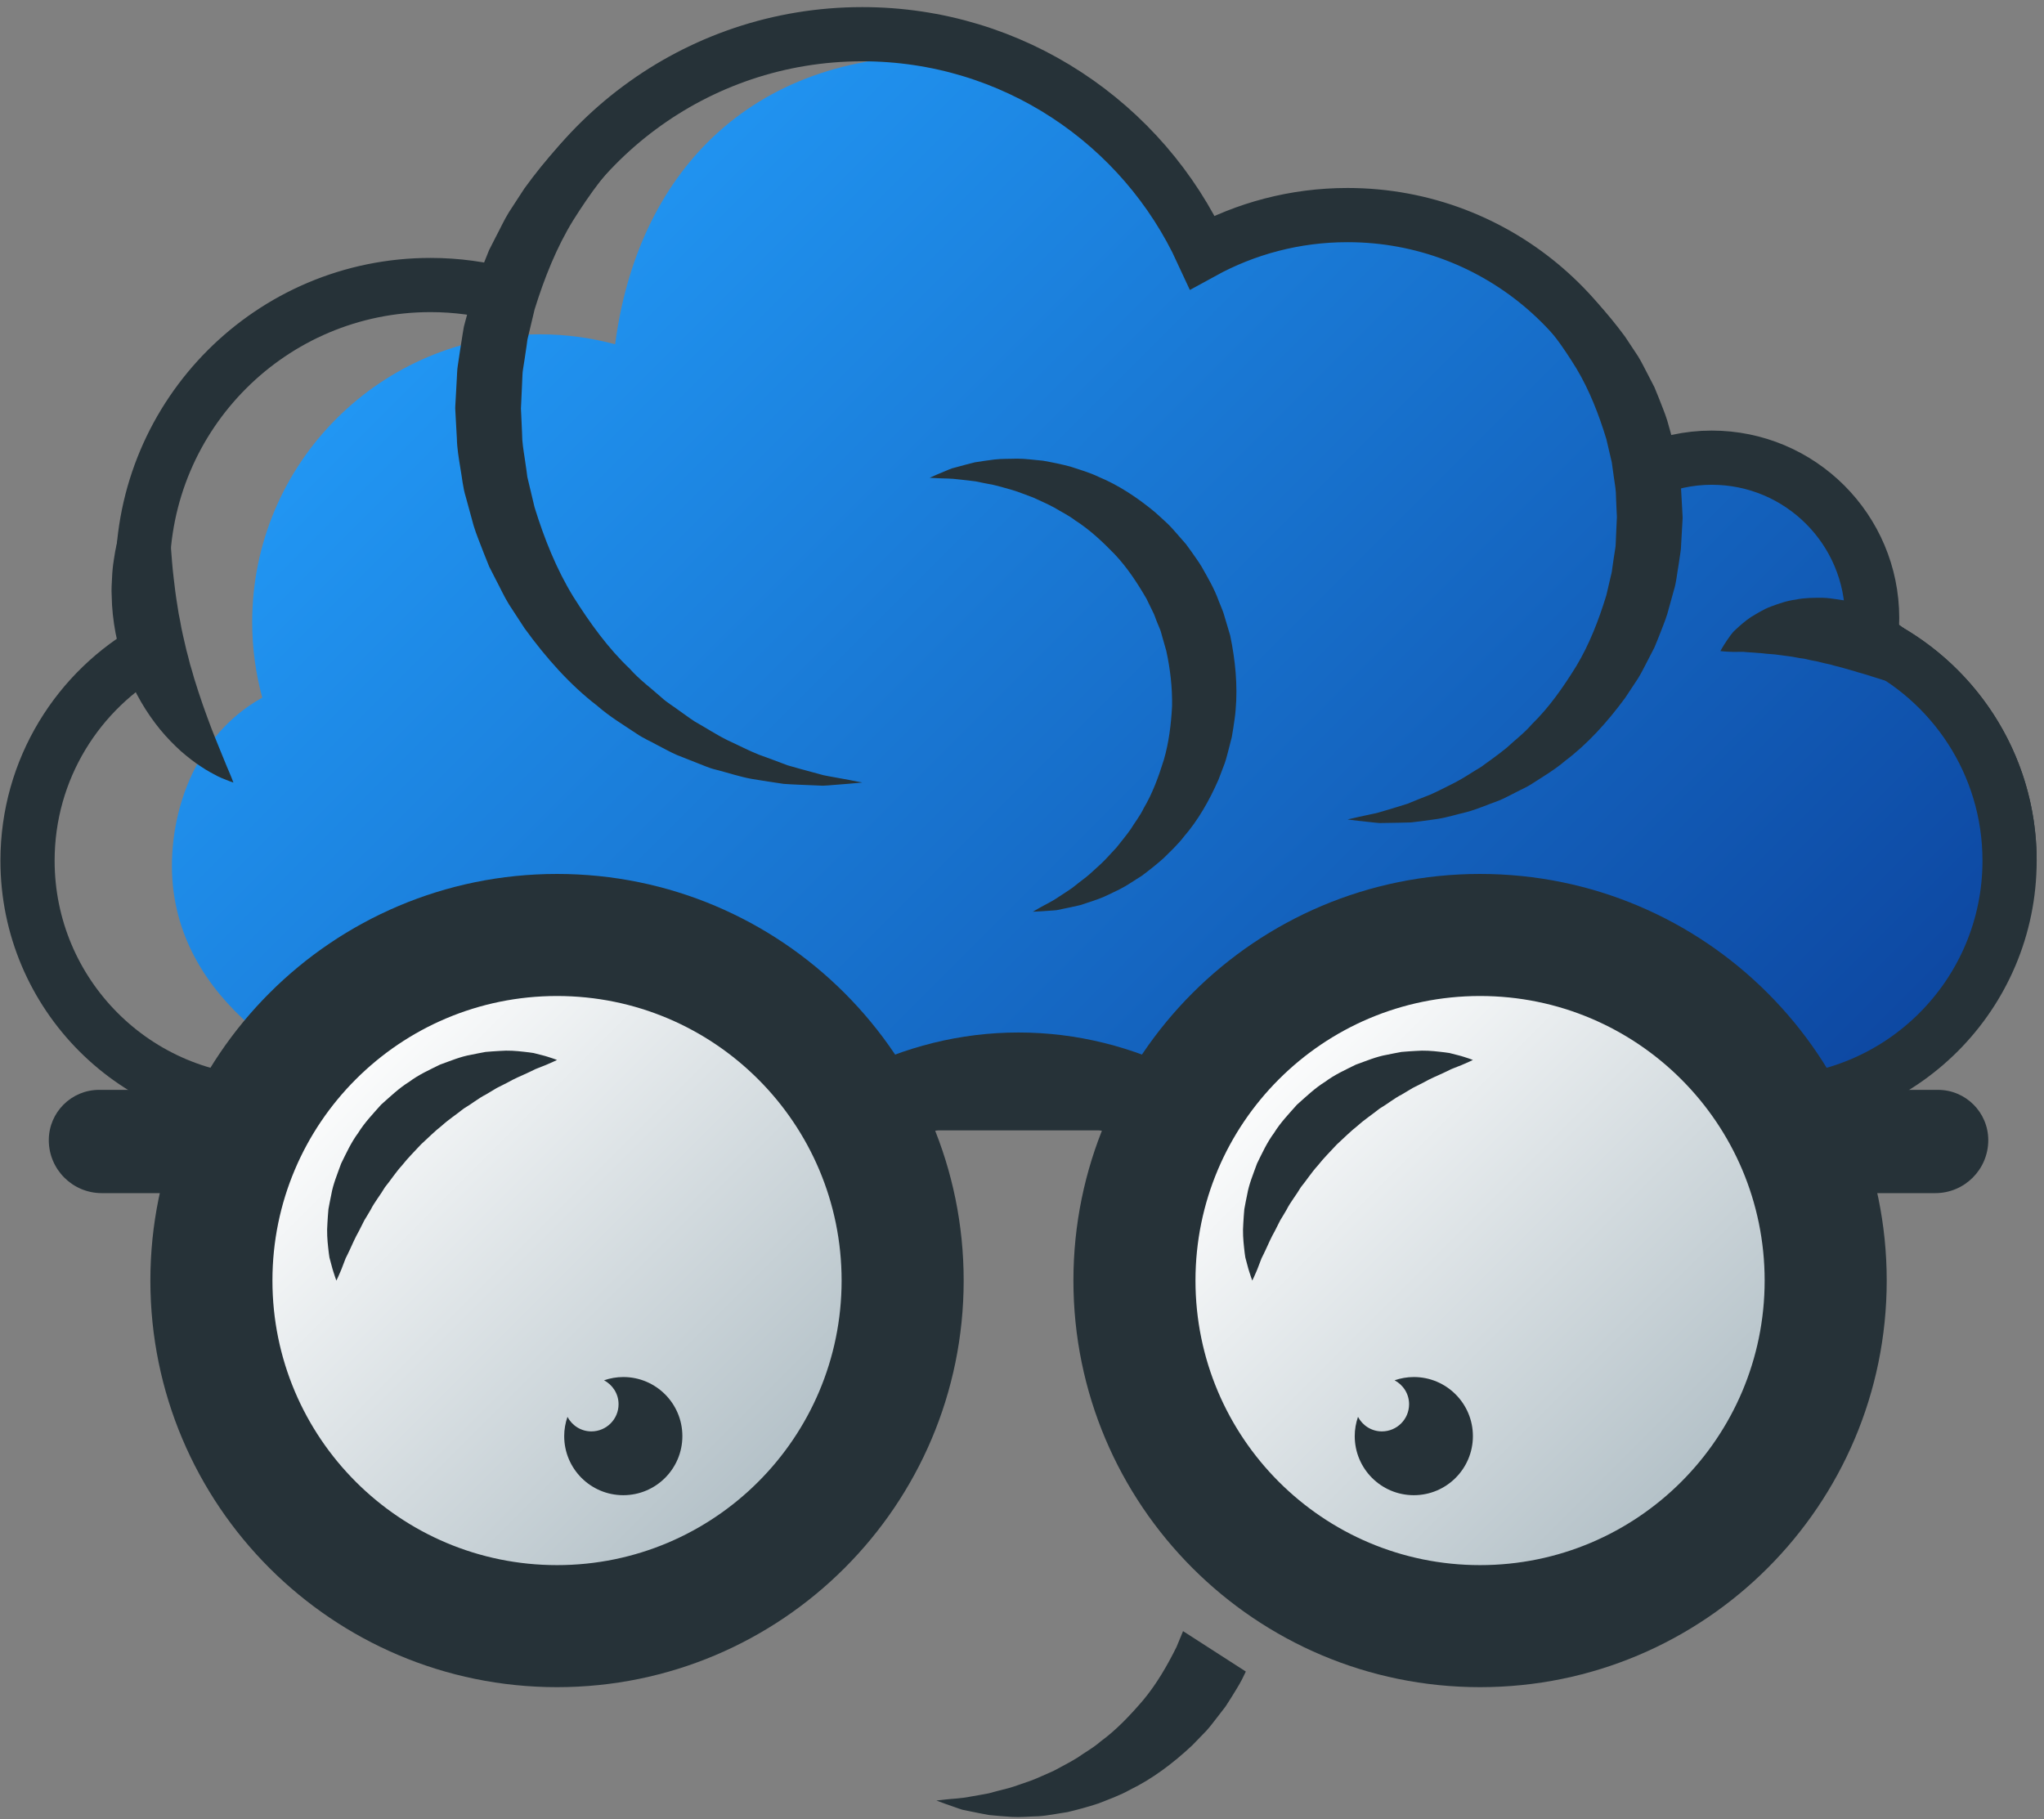 <svg width="264" height="235" viewBox="0 0 264 235" fill="none" xmlns="http://www.w3.org/2000/svg">
<rect x="0" y="0" width="264" height="235" fill="#808080" stroke="none"/>
<path d="M228.217 79.832C245.523 79.832 259.553 93.862 259.553 111.168" stroke="#263238" stroke-width="7" stroke-miterlimit="10" stroke-linecap="round"/>
<path d="M241.565 82.814C241.705 81.837 241.804 80.847 241.804 79.832C241.804 68.388 232.528 59.112 221.085 59.112C218.075 59.112 215.222 59.769 212.642 60.923C209.802 42.159 193.605 27.776 174.048 27.776C167.249 27.776 160.858 29.518 155.292 32.574C151.379 24.068 145.062 16.907 137.223 11.928C137.503 12.105 137.784 12.279 138.061 12.462C134.058 11.388 126.398 7.265 122.056 7.192C96.445 6.761 82.239 22.957 79.451 44.47C76.357 43.636 73.107 43.184 69.749 43.184C49.216 43.184 32.572 59.829 32.572 80.361C32.572 83.738 33.03 87.006 33.874 90.115C24.232 95.458 21.352 106.986 22.413 115.121C24.622 132.059 43.18 140.032 50.102 142.501C51.855 142.806 45.837 142.501 47.677 142.501H228.219C245.525 142.501 259.555 128.472 259.555 111.165C259.554 98.636 252.195 87.826 241.565 82.814Z" fill="url(#paint0_linear_18_15799)"/>
<path d="M241.564 82.819C241.705 81.843 241.803 80.852 241.803 79.837C241.803 68.394 232.527 59.118 221.084 59.118C218.074 59.118 215.222 59.774 212.641 60.929C209.801 42.164 193.604 27.782 174.047 27.782C167.249 27.782 160.858 29.523 155.291 32.579C147.646 15.962 130.863 4.418 111.371 4.418C89.785 4.418 71.51 18.571 65.305 38.103C62.212 37.269 58.962 36.816 55.604 36.816C35.07 36.816 18.425 53.462 18.425 73.994C18.425 77.371 18.883 80.639 19.727 83.748C10.085 89.091 3.555 99.368 3.555 111.172C3.555 128.478 17.584 142.508 34.891 142.508H228.218C245.525 142.508 259.554 128.478 259.554 111.172C259.553 98.641 252.194 87.831 241.564 82.819Z" stroke="#263238" stroke-width="7" stroke-miterlimit="10" stroke-linecap="round"/>
<path d="M222.203 84.1C222.203 84.1 222.492 83.544 223.063 82.698C223.371 82.282 223.654 81.772 224.217 81.285C224.747 80.796 225.403 80.201 226.166 79.696C226.929 79.25 227.775 78.693 228.752 78.336C229.727 77.977 230.79 77.594 231.929 77.452C233.069 77.212 234.255 77.208 235.469 77.218C236.074 77.234 236.669 77.332 237.273 77.412L238.178 77.549L239.057 77.772C240.241 78.055 241.358 78.499 242.429 78.986C242.966 79.223 243.457 79.534 243.949 79.823C244.445 80.105 244.923 80.396 245.351 80.748C246.251 81.382 247.032 82.103 247.728 82.818C248.425 83.532 248.998 84.296 249.501 84.998C249.969 85.748 250.39 86.411 250.679 87.076C250.968 87.737 251.211 88.298 251.352 88.81C251.635 89.826 251.708 90.432 251.708 90.432C251.708 90.432 251.08 90.293 250.134 90.004C249.673 89.865 249.114 89.696 248.473 89.502C247.872 89.312 247.196 89.097 246.457 88.863C245.759 88.642 245.003 88.402 244.203 88.149C243.425 87.899 242.631 87.641 241.82 87.396C241.025 87.112 240.186 86.923 239.381 86.655C238.561 86.435 237.754 86.175 236.939 85.99C236.537 85.859 236.132 85.765 235.73 85.688C235.327 85.612 234.928 85.474 234.529 85.402C234.13 85.34 233.735 85.252 233.338 85.155C232.94 85.038 232.551 85.049 232.158 84.953C231.37 84.784 230.601 84.725 229.832 84.608C229.062 84.478 228.326 84.489 227.591 84.38C226.864 84.328 226.197 84.279 225.606 84.237C224.979 84.142 224.342 84.234 223.841 84.204C222.823 84.183 222.203 84.1 222.203 84.1Z" fill="#263238"/>
<path d="M30.146 101.084C30.146 101.084 29.957 101.016 29.602 100.889C29.264 100.742 28.738 100.573 28.125 100.271C27.521 99.953 26.734 99.55 25.946 99.008C25.13 98.483 24.27 97.816 23.366 97.031C22.484 96.23 21.567 95.306 20.692 94.241C19.821 93.175 18.98 91.978 18.219 90.67C16.693 88.055 15.545 84.97 14.928 81.781C14.632 80.183 14.444 78.566 14.427 76.97C14.377 76.174 14.428 75.384 14.472 74.605L14.503 74.024C14.519 73.734 14.537 73.643 14.554 73.445C14.581 73.11 14.639 72.753 14.697 72.343C14.911 70.79 15.25 69.409 15.661 68.082C16.078 66.767 16.577 65.564 17.113 64.496C18.185 62.354 19.398 60.766 20.333 59.74C21.283 58.717 21.925 58.223 21.925 58.223C21.925 58.223 21.927 58.424 21.931 58.8C21.913 59.164 21.938 59.717 21.914 60.379C21.896 61.716 21.864 63.565 21.891 65.67C21.898 66.722 21.93 67.844 21.985 69.008C22.034 70.159 22.118 71.411 22.222 72.588C22.325 73.889 22.485 75.096 22.639 76.382C22.718 77.016 22.822 77.651 22.923 78.287C23.005 78.926 23.127 79.56 23.262 80.191C23.466 81.466 23.791 82.716 24.071 83.962C24.231 84.579 24.407 85.189 24.548 85.807C24.733 86.407 24.909 87.007 25.071 87.606C25.444 88.784 25.805 89.942 26.194 91.041C26.577 92.143 26.972 93.191 27.344 94.18C27.733 95.159 28.091 96.082 28.437 96.903C28.779 97.74 29.076 98.47 29.322 99.07C29.872 100.318 30.146 101.084 30.146 101.084Z" fill="#263238"/>
<path d="M174.046 27.778C174.046 27.778 174.529 27.718 175.433 27.605C175.886 27.555 176.444 27.495 177.099 27.422C177.427 27.39 177.778 27.337 178.156 27.316C178.539 27.323 178.948 27.328 179.378 27.335C180.243 27.354 181.222 27.354 182.285 27.405C183.326 27.518 184.451 27.688 185.669 27.852C186.881 28.04 188.123 28.436 189.478 28.757C190.819 29.116 192.151 29.713 193.601 30.23C194.31 30.522 194.992 30.905 195.711 31.256C196.414 31.635 197.182 31.95 197.874 32.408C199.265 33.313 200.775 34.188 202.129 35.347C204.988 37.495 207.563 40.319 209.892 43.489C210.437 44.311 210.986 45.141 211.539 45.976C212.074 46.825 212.492 47.748 212.976 48.645L213.68 50.01L214.262 51.438C214.628 52.402 215.043 53.359 215.349 54.355C215.907 56.363 216.535 58.382 216.778 60.489C216.948 61.533 217.127 62.578 217.15 63.639L217.24 65.227L217.283 66.021L217.303 66.418L217.314 66.616L217.319 66.716L217.321 66.766C217.32 66.878 217.329 66.585 217.319 67.03L217.158 69.898C217.115 70.396 217.137 70.806 217.041 71.377L216.795 73.024C216.601 74.1 216.51 75.263 216.192 76.248C215.912 77.26 215.632 78.27 215.354 79.277C215.049 80.273 214.629 81.228 214.27 82.195L213.688 83.623L212.985 84.987C212.501 85.885 212.082 86.808 211.548 87.657C210.995 88.492 210.447 89.323 209.902 90.146C207.571 93.318 204.997 96.143 202.137 98.291C200.784 99.451 199.272 100.322 197.882 101.229C197.189 101.688 196.42 102.002 195.717 102.38C194.997 102.731 194.316 103.116 193.606 103.407C192.154 103.925 190.821 104.519 189.48 104.881C188.126 105.201 186.883 105.595 185.67 105.783C184.451 105.947 183.326 106.118 182.285 106.229C181.231 106.275 180.266 106.274 179.405 106.293C178.976 106.3 178.569 106.306 178.187 106.312C177.804 106.293 177.443 106.239 177.111 106.207C176.448 106.135 175.885 106.074 175.429 106.024C174.526 105.91 174.045 105.85 174.045 105.85C174.045 105.85 174.52 105.74 175.412 105.537C175.852 105.442 176.394 105.325 177.033 105.186C177.668 105.069 178.388 104.873 179.181 104.62C179.975 104.375 180.851 104.13 181.786 103.822C182.702 103.43 183.693 103.057 184.735 102.64C185.769 102.202 186.821 101.614 187.936 101.074C189.041 100.503 190.127 99.753 191.283 99.071C192.377 98.269 193.531 97.475 194.639 96.555C195.698 95.567 196.887 94.687 197.881 93.524C200.054 91.408 201.897 88.789 203.596 86.035C205.276 83.244 206.485 80.116 207.471 76.9C207.662 76.08 207.854 75.257 208.047 74.43C208.164 74.013 208.224 73.61 208.266 73.218L208.438 72.034L208.624 70.849C208.701 70.478 208.681 69.923 208.715 69.469L208.843 66.599C208.832 67.015 208.84 66.692 208.836 66.774L208.834 66.734L208.83 66.654L208.823 66.494L208.807 66.174L208.778 65.533L208.723 64.253C208.728 63.394 208.583 62.553 208.455 61.711L208.276 60.449C208.235 60.024 208.167 59.606 208.053 59.197C207.86 58.371 207.668 57.548 207.477 56.727C206.498 53.507 205.278 50.383 203.604 47.588C201.905 44.833 200.061 42.213 197.888 40.096C196.895 38.932 195.703 38.054 194.645 37.063C193.537 36.144 192.381 35.352 191.288 34.548C190.13 33.864 189.045 33.118 187.939 32.544C186.822 32.005 185.771 31.419 184.735 30.98C183.692 30.564 182.701 30.189 181.784 29.799C180.861 29.494 179.998 29.251 179.207 29.006C178.424 28.753 177.696 28.556 177.043 28.438C176.398 28.3 175.849 28.183 175.404 28.089C174.52 27.886 174.046 27.778 174.046 27.778Z" fill="#263238"/>
<path d="M111.371 101.079C111.371 101.079 110.774 101.134 109.656 101.235C109.097 101.279 108.408 101.334 107.598 101.398C107.192 101.425 106.759 101.477 106.292 101.489C105.82 101.47 105.32 101.449 104.79 101.427C103.727 101.376 102.53 101.347 101.229 101.254C99.956 101.08 98.579 100.847 97.091 100.612C95.612 100.35 94.096 99.837 92.448 99.414C91.611 99.227 90.83 98.845 89.992 98.536C89.159 98.207 88.305 97.87 87.435 97.526C86.574 97.156 85.748 96.674 84.875 96.232C84.022 95.757 83.091 95.361 82.253 94.789C80.571 93.659 78.738 92.576 77.106 91.14C73.647 88.485 70.547 85.012 67.738 81.137C67.082 80.132 66.421 79.118 65.755 78.097C65.109 77.061 64.609 75.935 64.026 74.842L63.179 73.18L62.482 71.438C62.042 70.264 61.54 69.1 61.171 67.89C60.837 66.666 60.502 65.438 60.165 64.206C59.779 62.982 59.687 61.694 59.455 60.432C59.25 59.163 59.032 57.894 59.007 56.605L58.899 54.676L58.846 53.711L58.821 53.228L58.809 52.987L58.803 52.866L58.799 52.805C58.8 52.689 58.792 52.978 58.802 52.53L58.997 48.979C59.049 48.367 59.021 47.843 59.138 47.159L59.436 45.175L59.746 43.197L59.911 42.212L60.157 41.283C60.495 40.051 60.829 38.823 61.164 37.599C61.531 36.388 62.038 35.226 62.471 34.048L63.169 32.307L64.016 30.644C64.6 29.552 65.1 28.424 65.747 27.388C66.412 26.366 67.072 25.352 67.727 24.346C70.537 20.47 73.638 16.995 77.096 14.339C78.73 12.902 80.564 11.823 82.244 10.689C83.082 10.117 84.015 9.722 84.867 9.246C85.742 8.806 86.566 8.322 87.429 7.952C88.3 7.609 89.153 7.272 89.987 6.943C90.827 6.635 91.608 6.252 92.443 6.065C94.092 5.642 95.608 5.131 97.089 4.868C98.578 4.635 99.954 4.4 101.228 4.228C102.518 4.139 103.703 4.112 104.76 4.061C105.288 4.039 105.788 4.018 106.258 4C106.73 4.01 107.174 4.063 107.585 4.09C108.402 4.154 109.097 4.209 109.661 4.253C110.777 4.357 111.372 4.411 111.372 4.411C111.372 4.411 110.783 4.526 109.678 4.741C109.131 4.842 108.457 4.965 107.664 5.111C107.27 5.187 106.846 5.254 106.399 5.352C105.955 5.472 105.484 5.601 104.986 5.735C103.995 6.012 102.899 6.286 101.729 6.636C100.579 7.088 99.336 7.527 98.025 8.013C96.723 8.525 95.4 9.229 93.988 9.872C92.592 10.555 91.218 11.463 89.751 12.289C89.039 12.746 88.352 13.275 87.631 13.773C86.931 14.302 86.159 14.747 85.487 15.362C84.137 16.576 82.626 17.665 81.353 19.105C78.581 21.729 76.211 24.995 74.033 28.455C71.879 31.96 70.311 35.903 69.048 39.971C68.8 41.009 68.553 42.051 68.304 43.095L68.119 43.876L68.017 44.639L67.793 46.161L67.555 47.683C67.457 48.165 67.482 48.835 67.438 49.402L67.276 52.956C67.288 52.543 67.281 52.871 67.284 52.792L67.287 52.843L67.292 52.945L67.301 53.147L67.321 53.553L67.358 54.365L67.43 55.987C67.427 57.074 67.611 58.14 67.773 59.206L68.005 60.805L68.11 61.606L68.296 62.389C68.544 63.434 68.793 64.476 69.04 65.514C70.296 69.586 71.874 73.526 74.022 77.035C76.201 80.495 78.571 83.764 81.343 86.388C82.615 87.829 84.13 88.914 85.479 90.132C86.15 90.747 86.924 91.192 87.624 91.721C88.344 92.218 89.032 92.749 89.744 93.206C91.212 94.032 92.586 94.939 93.982 95.623C95.394 96.266 96.718 96.968 98.02 97.481C99.332 97.966 100.575 98.406 101.725 98.856C102.884 99.203 103.967 99.476 104.955 99.751C105.451 99.886 105.921 100.013 106.362 100.134C106.815 100.234 107.249 100.3 107.648 100.377C108.448 100.522 109.127 100.646 109.679 100.747C110.784 100.964 111.371 101.079 111.371 101.079Z" fill="#263238"/>
<path d="M133.401 117.764C133.401 117.764 133.717 117.584 134.308 117.246C134.881 116.904 135.832 116.487 136.827 115.792C137.337 115.456 137.893 115.106 138.478 114.7C139.045 114.232 139.67 113.772 140.316 113.268C140.954 112.75 141.579 112.132 142.252 111.533C142.91 110.913 143.527 110.18 144.199 109.48C144.804 108.705 145.459 107.937 146.052 107.086C146.597 106.193 147.262 105.369 147.731 104.374C148.843 102.508 149.632 100.36 150.314 98.165C150.967 95.944 151.255 93.586 151.383 91.212C151.424 88.825 151.149 86.42 150.633 84.058L150.11 82.226C150.01 81.91 149.926 81.491 149.815 81.263L149.501 80.501C149.267 79.988 149.159 79.492 148.862 78.948L148.077 77.336C146.887 75.279 145.579 73.298 143.991 71.613C142.395 69.96 140.722 68.398 138.891 67.234C138.025 66.558 137.062 66.117 136.174 65.568C135.262 65.076 134.333 64.681 133.443 64.264C132.528 63.942 131.648 63.562 130.781 63.306C129.91 63.073 129.074 62.801 128.273 62.626C127.469 62.466 126.704 62.337 125.987 62.174C125.271 62.075 124.604 62.014 123.994 61.943C122.771 61.775 121.801 61.817 121.123 61.771C120.44 61.736 120.076 61.716 120.076 61.716C120.076 61.716 120.407 61.569 121.027 61.292C121.345 61.16 121.735 60.996 122.195 60.803C122.428 60.711 122.676 60.593 122.948 60.501C123.223 60.426 123.517 60.347 123.827 60.264C124.45 60.1 125.146 59.9 125.918 59.717C126.691 59.58 127.539 59.48 128.457 59.352C129.375 59.244 130.353 59.282 131.404 59.246C132.452 59.242 133.537 59.413 134.7 59.508C135.835 59.708 137.03 59.946 138.248 60.271C139.441 60.665 140.716 61.022 141.931 61.612C144.439 62.65 146.87 64.244 149.177 66.156C149.732 66.659 150.301 67.161 150.853 67.691C151.404 68.221 151.884 68.826 152.407 69.403L153.177 70.284L153.87 71.235C154.312 71.886 154.795 72.519 155.201 73.203C155.977 74.589 156.803 75.947 157.404 77.608L157.885 78.805C158.059 79.223 158.109 79.503 158.226 79.858L158.891 82.096C159.552 85.263 159.872 88.517 159.593 91.699C159.536 92.492 159.397 93.276 159.288 94.054L159.096 95.215L158.805 96.349C158.598 97.098 158.442 97.854 158.189 98.575C157.917 99.288 157.648 99.996 157.381 100.699C156.182 103.444 154.728 105.959 152.956 108.014C152.136 109.087 151.161 109.982 150.271 110.867C149.33 111.705 148.372 112.457 147.448 113.145C146.452 113.752 145.562 114.396 144.625 114.863C143.67 115.304 142.816 115.781 141.947 116.096C141.07 116.397 140.269 116.688 139.517 116.915C138.735 117.104 138.012 117.244 137.378 117.379C137.062 117.444 136.763 117.505 136.482 117.564C136.201 117.6 135.937 117.606 135.692 117.627C135.202 117.661 134.784 117.69 134.447 117.713C133.764 117.747 133.401 117.764 133.401 117.764Z" fill="#263238"/>
<path d="M71.943 206.745C94.771 206.745 113.277 188.24 113.277 165.412C113.277 142.584 94.771 124.078 71.943 124.078C49.115 124.078 30.609 142.584 30.609 165.412C30.609 188.24 49.115 206.745 71.943 206.745Z" fill="url(#paint1_linear_18_15799)"/>
<path d="M191.164 206.745C213.992 206.745 232.497 188.24 232.497 165.412C232.497 142.584 213.992 124.078 191.164 124.078C168.336 124.078 149.83 142.584 149.83 165.412C149.83 188.24 168.336 206.745 191.164 206.745Z" fill="url(#paint2_linear_18_15799)"/>
<path d="M71.944 112.887C42.936 112.887 19.422 136.402 19.422 165.409C19.422 194.417 42.937 217.931 71.944 217.931C100.952 217.931 124.466 194.415 124.466 165.409C124.466 136.402 100.95 112.887 71.944 112.887ZM71.944 202.167C51.643 202.167 35.187 185.711 35.187 165.41C35.187 145.109 51.643 128.653 71.944 128.653C92.245 128.653 108.701 145.109 108.701 165.41C108.701 185.711 92.245 202.167 71.944 202.167Z" fill="#263238"/>
<path d="M191.163 112.887C162.155 112.887 138.641 136.402 138.641 165.409C138.641 194.417 162.156 217.931 191.163 217.931C220.17 217.931 243.685 194.415 243.685 165.409C243.686 136.402 220.17 112.887 191.163 112.887ZM191.163 202.167C170.862 202.167 154.406 185.711 154.406 165.41C154.406 145.109 170.862 128.653 191.163 128.653C211.463 128.653 227.92 145.109 227.92 165.41C227.92 185.711 211.463 202.167 191.163 202.167Z" fill="#263238"/>
<path d="M150.351 143.443C144.528 140.501 138.192 138.867 131.555 138.867C124.918 138.867 118.581 140.501 112.758 143.443" stroke="#263238" stroke-width="11" stroke-miterlimit="10"/>
<path d="M249.96 154.117H234.012V140.777H250.304C253.893 140.777 256.802 143.687 256.802 147.275C256.802 151.054 253.739 154.117 249.96 154.117Z" fill="#263238"/>
<path d="M28.749 154.117H13.145C9.366 154.117 6.303 151.054 6.303 147.275C6.303 143.687 9.212 140.777 12.8 140.777H28.749C28.939 140.777 29.093 140.931 29.093 141.122V153.771C29.094 153.963 28.939 154.117 28.749 154.117Z" fill="#263238"/>
<path d="M80.503 177.871C79.632 177.871 78.798 178.024 78.018 178.293C79.127 178.883 79.893 180.037 79.893 181.382C79.893 183.321 78.321 184.893 76.382 184.893C75.037 184.893 73.884 184.129 73.293 183.018C73.024 183.798 72.871 184.632 72.871 185.503C72.871 189.717 76.287 193.134 80.503 193.134C84.717 193.134 88.134 189.718 88.134 185.503C88.134 181.287 84.717 177.871 80.503 177.871Z" fill="#263238"/>
<path d="M182.606 177.871C181.735 177.871 180.901 178.024 180.121 178.293C181.231 178.883 181.996 180.037 181.996 181.382C181.996 183.321 180.425 184.893 178.485 184.893C177.141 184.893 175.987 184.129 175.397 183.018C175.127 183.798 174.975 184.632 174.975 185.503C174.975 189.717 178.391 193.134 182.606 193.134C186.82 193.134 190.238 189.718 190.238 185.503C190.238 181.287 186.82 177.871 182.606 177.871Z" fill="#263238"/>
<path d="M43.445 165.413C43.445 165.413 43.382 165.235 43.263 164.9C43.165 164.567 42.977 164.077 42.824 163.456C42.742 163.146 42.65 162.801 42.549 162.426C42.479 162.035 42.442 161.607 42.386 161.141C42.282 160.207 42.196 159.113 42.291 157.987C42.317 157.412 42.368 156.814 42.42 156.188C42.522 155.577 42.661 154.95 42.79 154.295C43.017 152.97 43.564 151.673 44.064 150.287C44.711 148.984 45.34 147.577 46.265 146.335C47.081 145.01 48.177 143.871 49.221 142.691C50.401 141.647 51.538 140.546 52.863 139.73C54.1 138.797 55.513 138.177 56.814 137.524C58.2 137.025 59.496 136.476 60.822 136.249C61.478 136.119 62.106 135.983 62.716 135.879C63.342 135.827 63.942 135.779 64.516 135.751C65.656 135.655 66.712 135.749 67.631 135.854C68.091 135.911 68.514 135.946 68.906 136.016C69.295 136.116 69.654 136.207 69.977 136.289C70.616 136.443 71.108 136.631 71.439 136.731C71.769 136.851 71.945 136.915 71.945 136.915C71.945 136.915 71.772 136.996 71.446 137.149C71.123 137.281 70.656 137.519 70.073 137.733C69.785 137.847 69.466 137.975 69.119 138.113C68.781 138.295 68.416 138.45 68.034 138.636C67.266 138.987 66.414 139.337 65.538 139.841C65.099 140.063 64.643 140.293 64.17 140.532C63.72 140.802 63.255 141.08 62.776 141.367C61.798 141.858 60.896 142.61 59.895 143.193C58.979 143.935 57.977 144.577 57.076 145.393C56.123 146.136 55.267 147.012 54.364 147.834C53.542 148.735 52.662 149.588 51.918 150.542C51.097 151.439 50.463 152.446 49.715 153.36C49.132 154.361 48.379 155.263 47.887 156.24C47.604 156.713 47.34 157.184 47.054 157.635C46.815 158.108 46.585 158.565 46.363 159.004C45.857 159.893 45.515 160.708 45.165 161.461C44.98 161.837 44.823 162.197 44.642 162.536C44.504 162.897 44.377 163.229 44.261 163.53C44.045 164.131 43.81 164.601 43.678 164.922C43.525 165.244 43.445 165.413 43.445 165.413Z" fill="#263238"/>
<path d="M161.74 165.413C161.74 165.413 161.677 165.235 161.558 164.9C161.46 164.567 161.272 164.077 161.119 163.456C161.037 163.146 160.944 162.801 160.844 162.426C160.773 162.035 160.737 161.607 160.681 161.141C160.578 160.207 160.491 159.113 160.585 157.987C160.612 157.412 160.663 156.814 160.715 156.188C160.817 155.577 160.955 154.95 161.085 154.295C161.312 152.97 161.859 151.673 162.358 150.287C163.006 148.984 163.634 147.577 164.559 146.335C165.376 145.01 166.472 143.871 167.516 142.691C168.696 141.647 169.832 140.546 171.158 139.73C172.395 138.797 173.808 138.177 175.109 137.524C176.495 137.025 177.791 136.476 179.117 136.249C179.773 136.119 180.401 135.983 181.011 135.879C181.638 135.827 182.237 135.779 182.811 135.751C183.951 135.655 185.007 135.749 185.926 135.854C186.386 135.911 186.809 135.946 187.201 136.016C187.59 136.116 187.948 136.207 188.271 136.289C188.91 136.443 189.403 136.631 189.735 136.731C190.065 136.851 190.241 136.915 190.241 136.915C190.241 136.915 190.067 136.996 189.742 137.149C189.419 137.281 188.952 137.519 188.368 137.733C188.081 137.847 187.762 137.975 187.415 138.113C187.077 138.295 186.712 138.45 186.33 138.636C185.562 138.987 184.71 139.337 183.834 139.841C183.395 140.063 182.939 140.293 182.466 140.532C182.016 140.802 181.551 141.08 181.072 141.367C180.094 141.858 179.192 142.61 178.191 143.193C177.275 143.935 176.273 144.577 175.372 145.393C174.419 146.136 173.563 147.012 172.66 147.834C171.838 148.735 170.958 149.588 170.214 150.542C169.393 151.439 168.759 152.446 168.011 153.36C167.427 154.361 166.674 155.263 166.183 156.24C165.899 156.713 165.636 157.184 165.349 157.635C165.11 158.108 164.88 158.565 164.658 159.004C164.152 159.893 163.81 160.708 163.46 161.461C163.275 161.837 163.118 162.197 162.937 162.536C162.799 162.897 162.671 163.229 162.556 163.53C162.341 164.131 162.105 164.601 161.973 164.922C161.82 165.244 161.74 165.413 161.74 165.413Z" fill="#263238"/>
<path d="M152.797 210.691C152.777 210.735 152.769 210.782 152.748 210.826L151.961 212.728C150.749 215.174 149.376 217.53 147.678 219.577C145.962 221.584 144.155 223.49 142.136 224.954C141.19 225.791 140.114 226.358 139.136 227.053C138.124 227.681 137.085 228.194 136.094 228.738C135.067 229.172 134.085 229.664 133.109 230.019C132.126 230.346 131.188 230.714 130.279 230.971C129.369 231.208 128.502 231.412 127.69 231.647C126.89 231.808 126.144 231.925 125.454 232.048C124.089 232.33 122.897 232.339 122.137 232.44C121.36 232.527 120.945 232.575 120.945 232.575C120.945 232.575 121.336 232.72 122.069 232.993C122.437 233.121 122.89 233.28 123.423 233.467C123.691 233.557 123.972 233.67 124.284 233.759C124.606 233.826 124.95 233.896 125.312 233.972C126.042 234.116 126.869 234.298 127.78 234.452C128.676 234.554 129.654 234.611 130.715 234.691C131.775 234.753 132.892 234.636 134.098 234.605C135.299 234.538 136.531 234.263 137.856 234.073C139.143 233.768 140.495 233.409 141.868 232.952C143.208 232.421 144.643 231.92 145.995 231.159C148.796 229.796 151.471 227.804 153.982 225.452C154.582 224.833 155.188 224.208 155.797 223.579C156.391 222.934 156.898 222.206 157.457 221.51L158.278 220.445L159.007 219.308C159.475 218.535 159.978 217.772 160.398 216.962C160.567 216.613 160.739 216.263 160.91 215.912L152.797 210.691Z" fill="#263238"/>
<defs>
<linearGradient id="paint0_linear_18_15799" x1="66.34" y1="31.194" x2="209.424" y2="174.277" gradientUnits="userSpaceOnUse">
<stop stop-color="#2196F3"/>
<stop offset="1" stop-color="#0D47A1"/>
</linearGradient>
<linearGradient id="paint1_linear_18_15799" x1="42.715" y1="136.185" x2="101.17" y2="194.64" gradientUnits="userSpaceOnUse">
<stop stop-color="white"/>
<stop offset="1" stop-color="#B0BEC5"/>
</linearGradient>
<linearGradient id="paint2_linear_18_15799" x1="161.936" y1="136.185" x2="220.392" y2="194.64" gradientUnits="userSpaceOnUse">
<stop stop-color="white"/>
<stop offset="1" stop-color="#B0BEC5"/>
</linearGradient>
</defs>
</svg>
